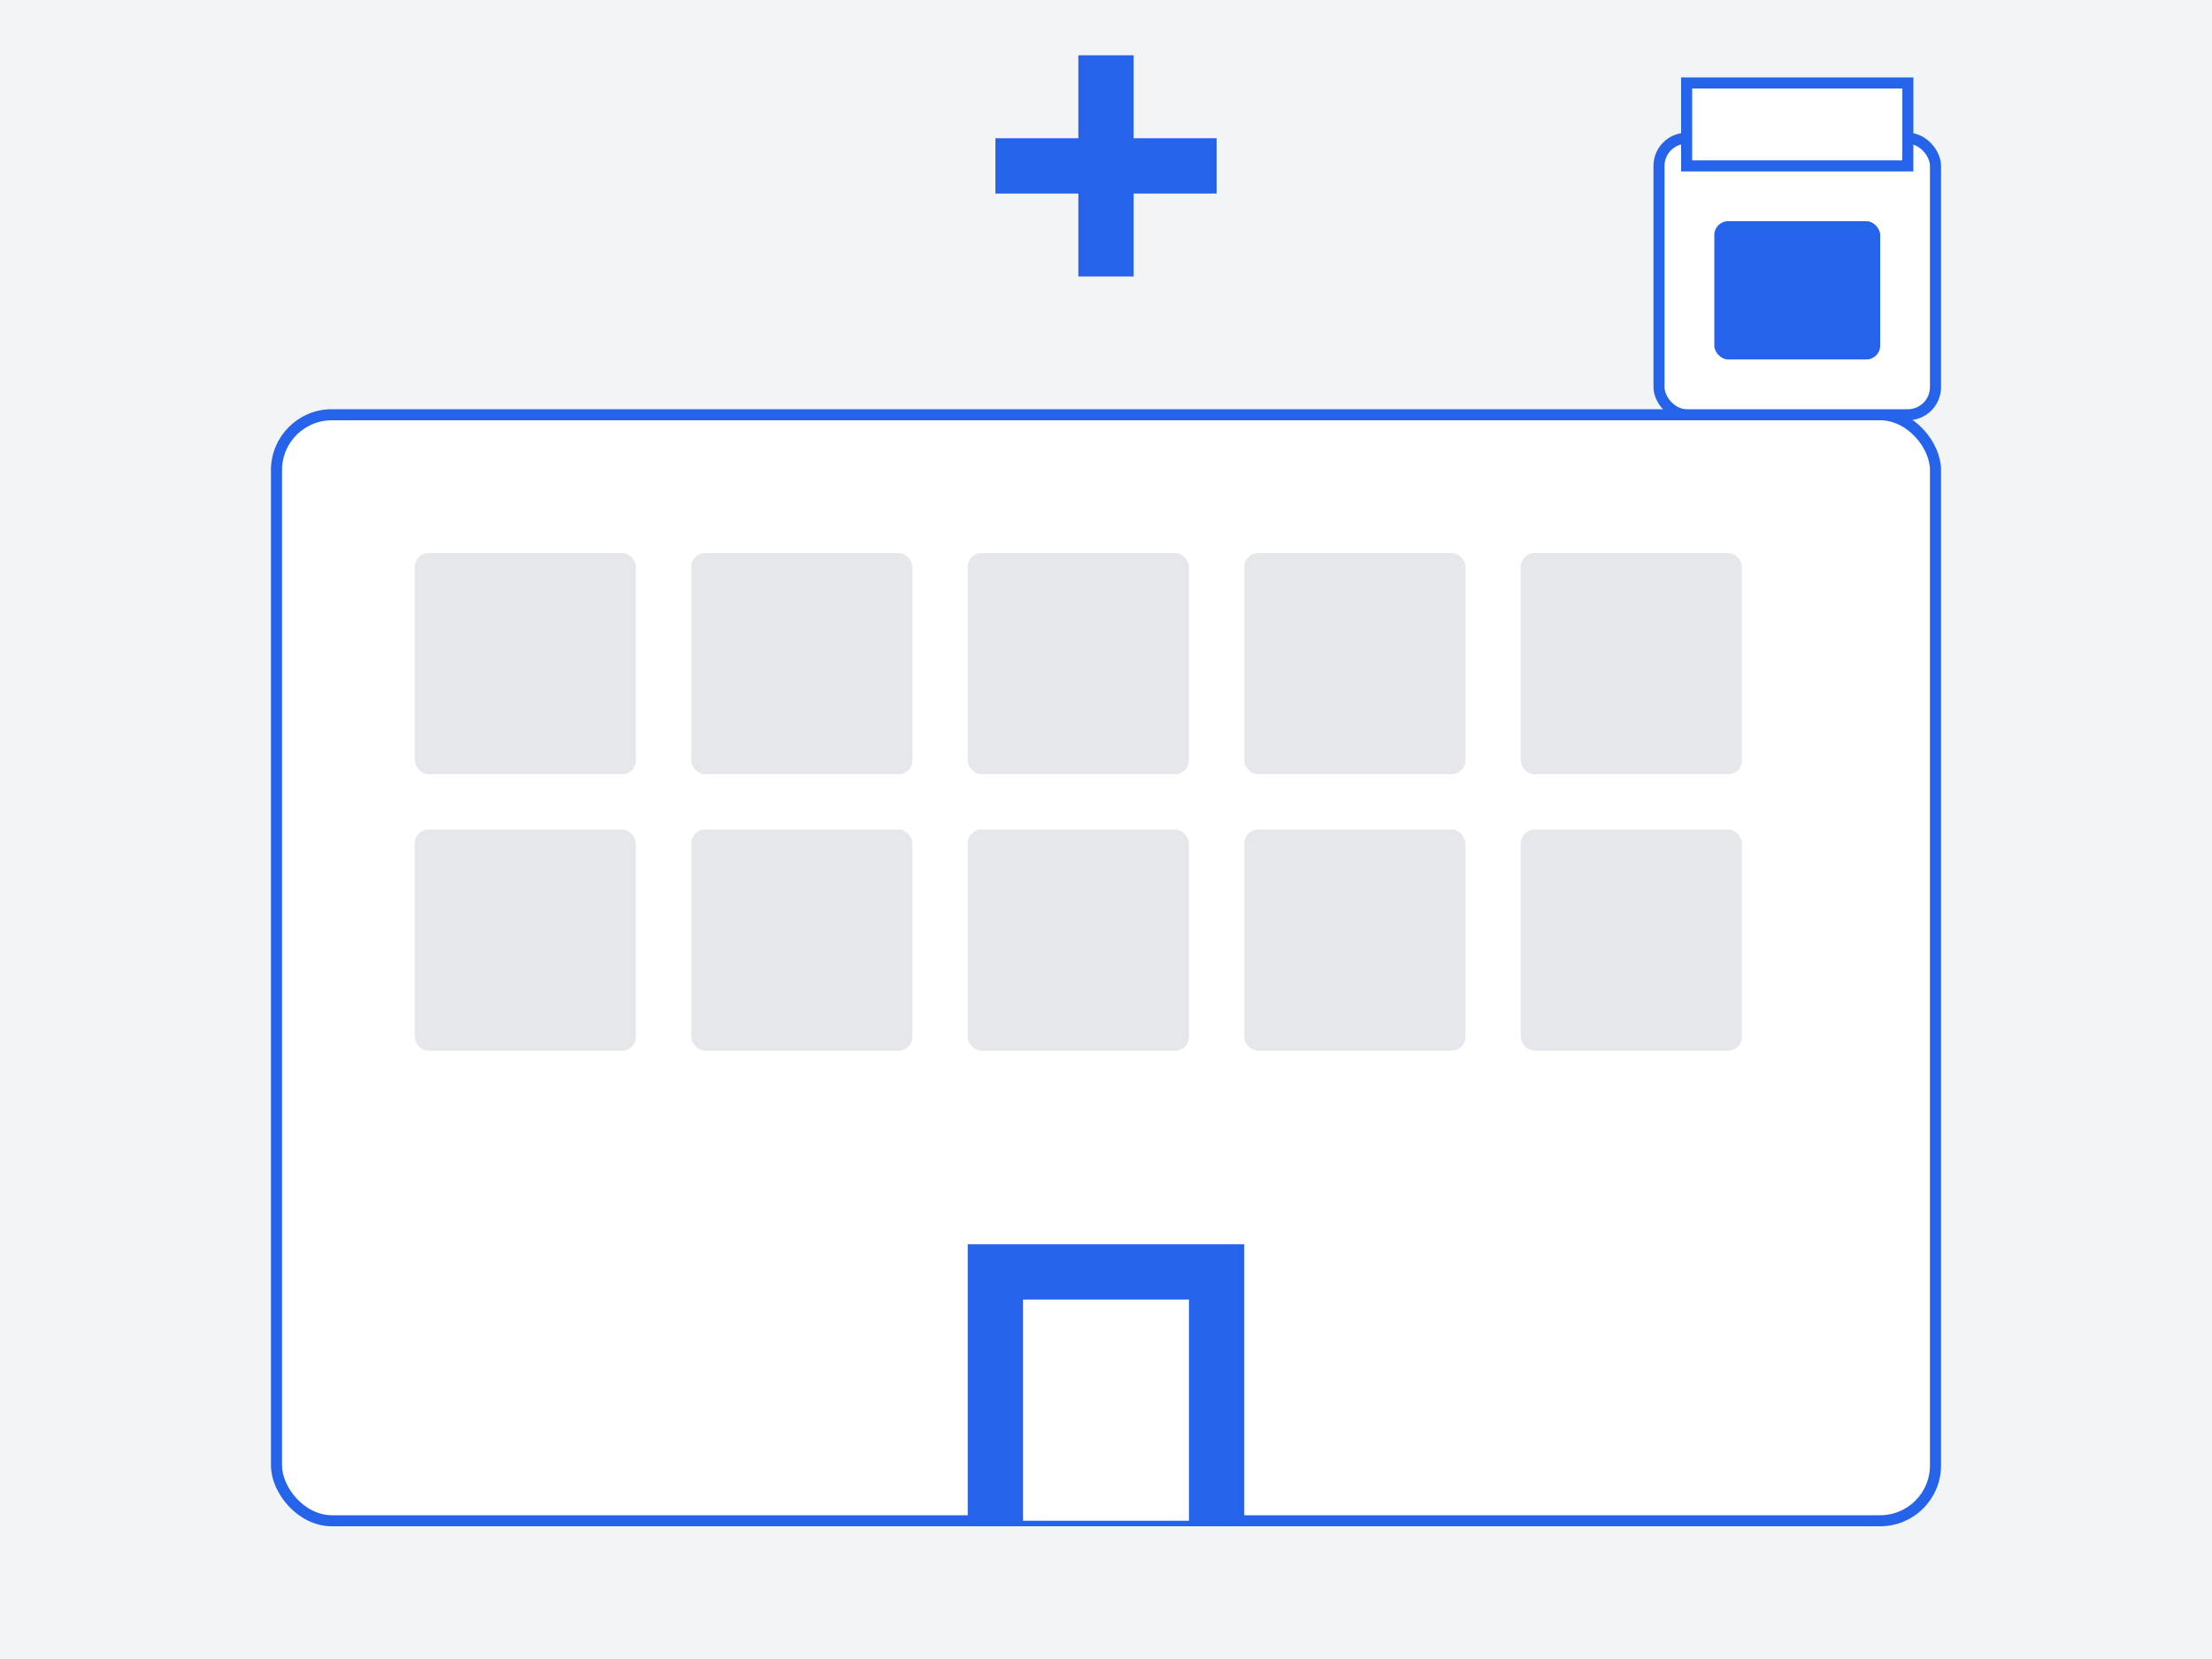 <?xml version="1.0" encoding="UTF-8"?>
<svg width="800" height="600" viewBox="0 0 800 600" fill="none" xmlns="http://www.w3.org/2000/svg">
  <!-- Background -->
  <rect width="800" height="600" fill="#F3F4F6"/>
  
  <!-- Hospital Building -->
  <rect x="100" y="150" width="600" height="400" rx="20" fill="#FFFFFF" stroke="#2563EB" stroke-width="4"/>
  <rect x="350" y="450" width="100" height="100" fill="#2563EB"/>
  <rect x="370" y="470" width="60" height="80" fill="#FFFFFF"/>
  
  <!-- Windows -->
  <rect x="150" y="200" width="80" height="80" rx="5" fill="#E5E7EB"/>
  <rect x="250" y="200" width="80" height="80" rx="5" fill="#E5E7EB"/>
  <rect x="350" y="200" width="80" height="80" rx="5" fill="#E5E7EB"/>
  <rect x="450" y="200" width="80" height="80" rx="5" fill="#E5E7EB"/>
  <rect x="550" y="200" width="80" height="80" rx="5" fill="#E5E7EB"/>
  
  <rect x="150" y="300" width="80" height="80" rx="5" fill="#E5E7EB"/>
  <rect x="250" y="300" width="80" height="80" rx="5" fill="#E5E7EB"/>
  <rect x="350" y="300" width="80" height="80" rx="5" fill="#E5E7EB"/>
  <rect x="450" y="300" width="80" height="80" rx="5" fill="#E5E7EB"/>
  <rect x="550" y="300" width="80" height="80" rx="5" fill="#E5E7EB"/>
  
  <!-- Medical Cross -->
  <rect x="360" y="50" width="80" height="20" fill="#2563EB"/>
  <rect x="390" y="20" width="20" height="80" fill="#2563EB"/>
  
  <!-- Calendar Icon -->
  <rect x="600" y="50" width="100" height="100" rx="10" fill="#FFFFFF" stroke="#2563EB" stroke-width="4"/>
  <rect x="620" y="80" width="60" height="50" rx="5" fill="#2563EB"/>
  <rect x="610" y="30" width="80" height="30" fill="#FFFFFF" stroke="#2563EB" stroke-width="4"/>
</svg> 